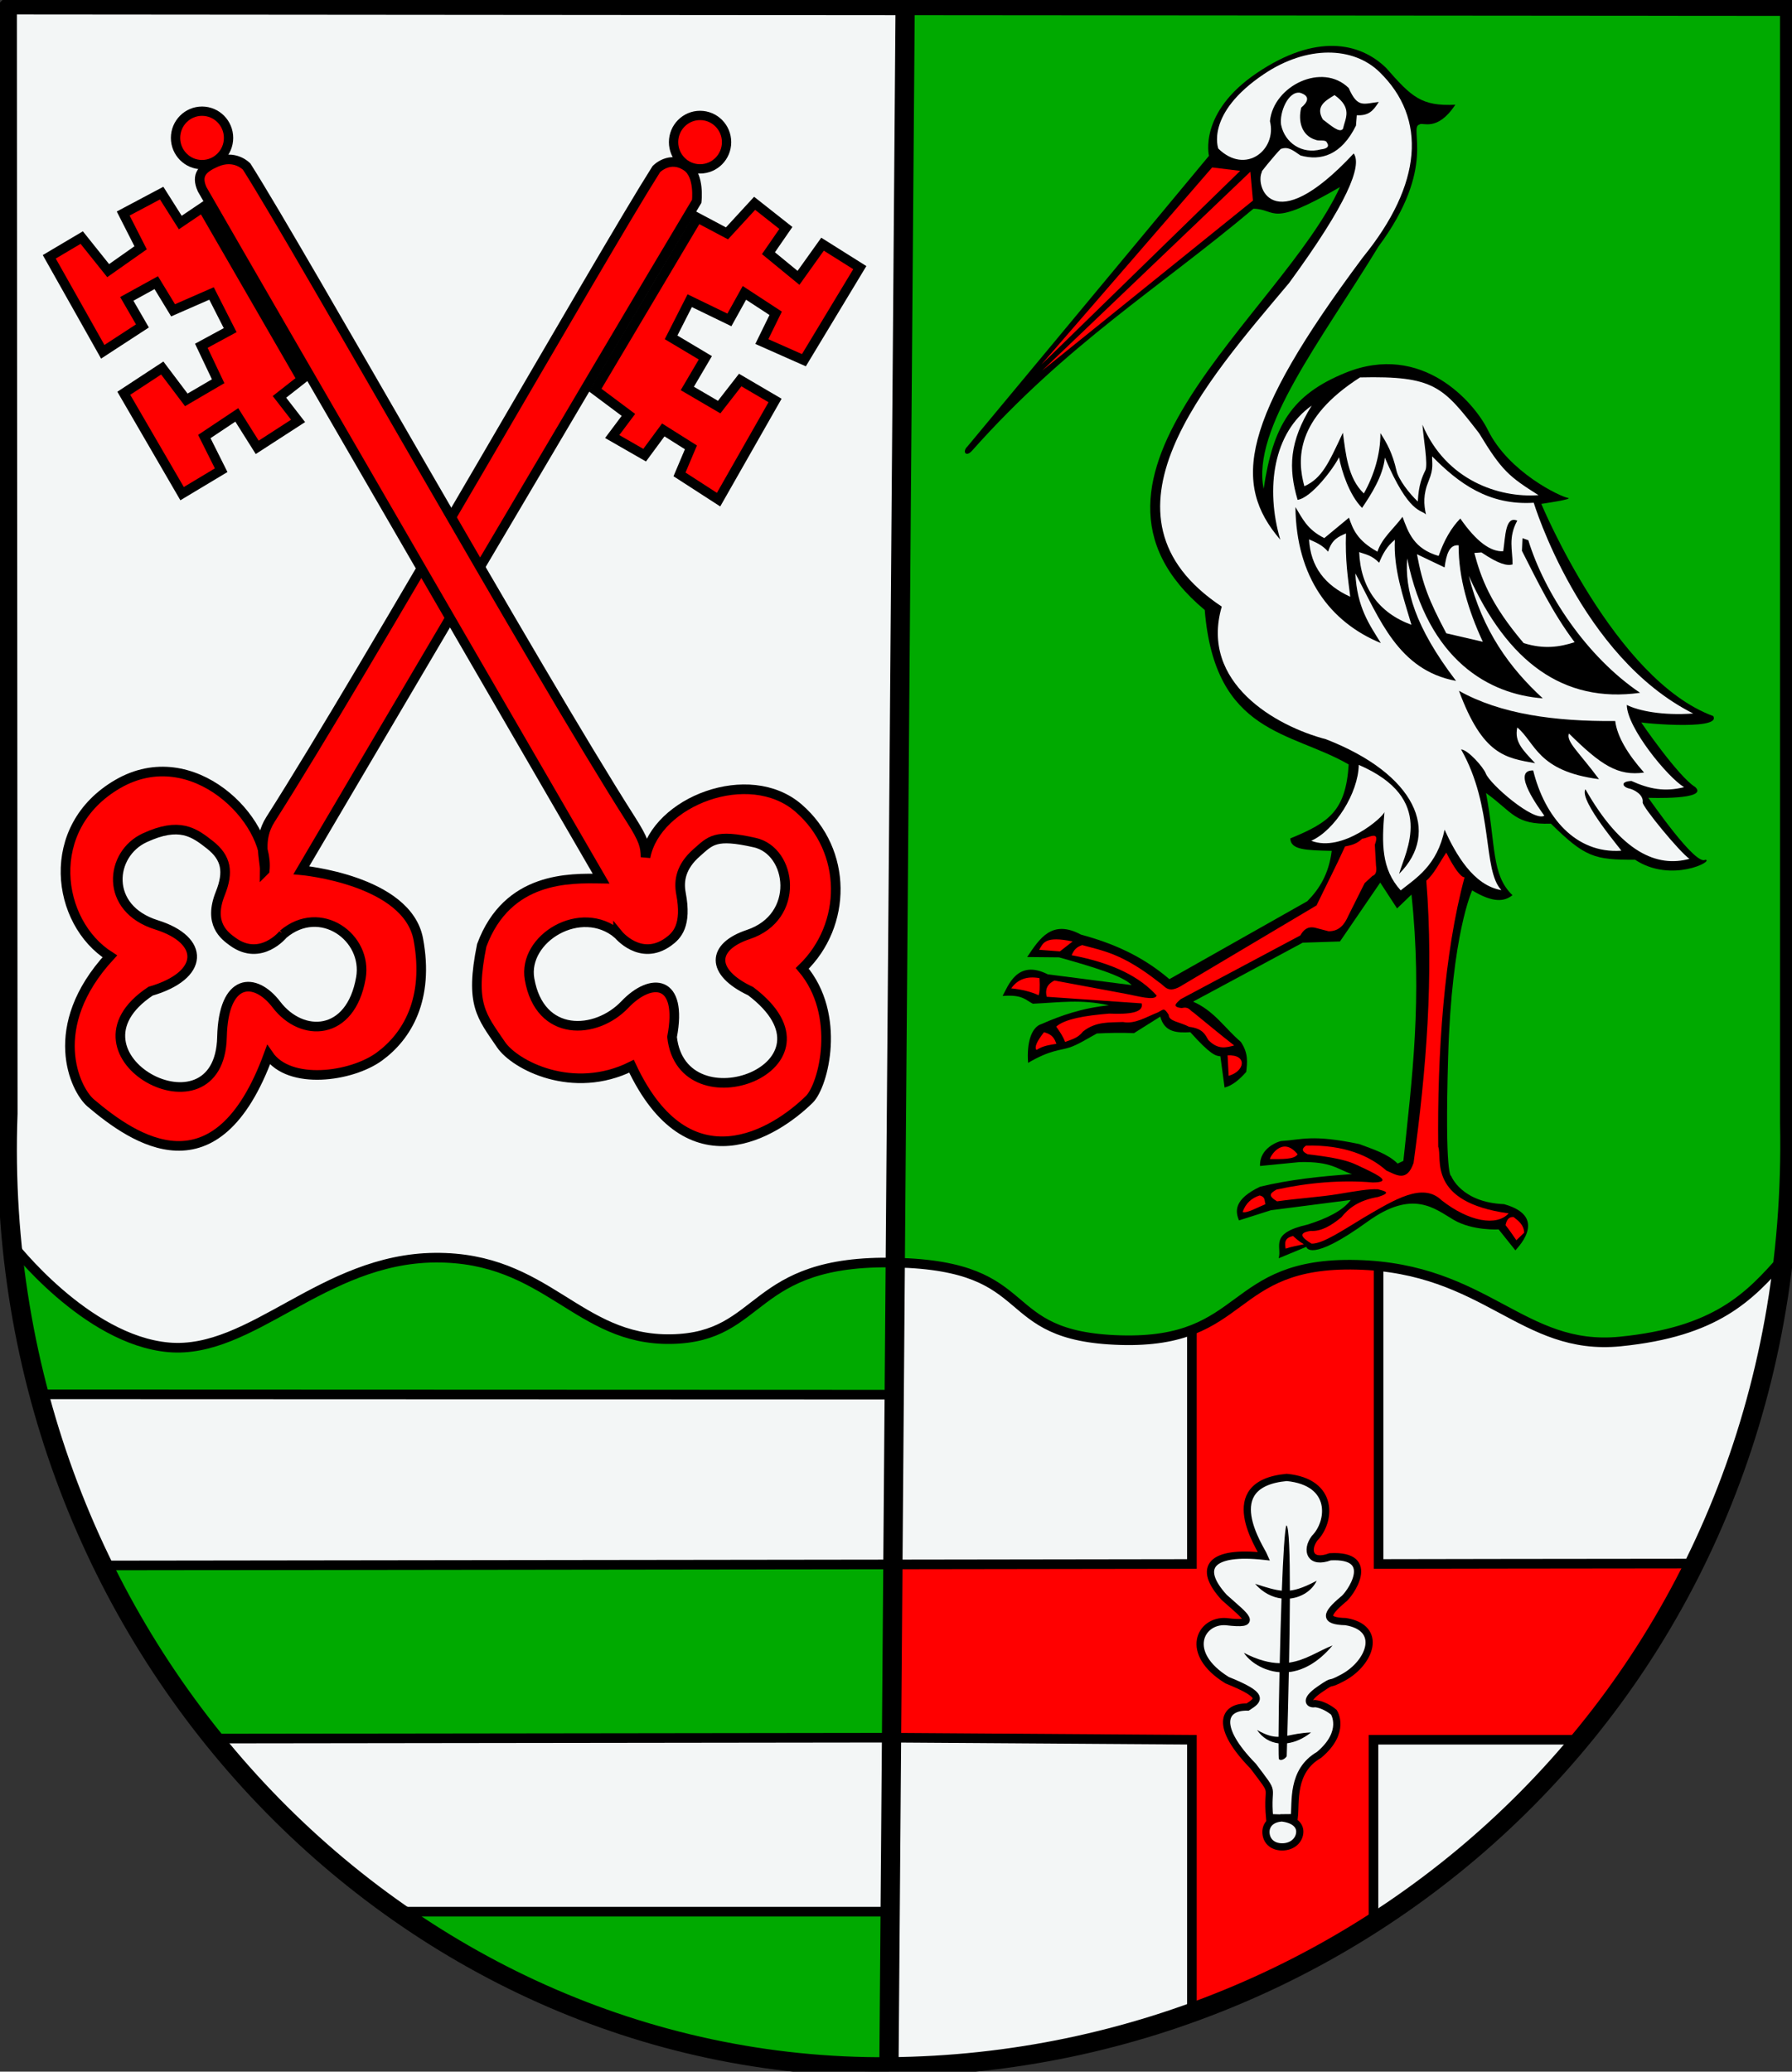<svg xmlns="http://www.w3.org/2000/svg" width="745.453" height="861.595"><rect width="100%" height="100%" fill="#333333" stroke="none"/><g style="display:inline" transform="translate(3.64 -137.692)"><path d="m-.614 139.697.278 461.108c-8.12 219.842 162.899 398.121 366.496 396.47 203.598-1.651 379.373-164.935 374.676-392.383V139.697z" style="fill:#f3f6f6;fill-opacity:1;stroke:none"/><path d="M276.074 270.713v.482" style="fill:none;stroke:#000;stroke-width:1px;stroke-linecap:butt;stroke-linejoin:miter;stroke-opacity:1"/><path d="M492.183 662.752v125.404l-124.384.182-.684 72.062 125.068.85v113.127c38.976-14.61 44.986-19.17 75.534-37.7V861.25h86.107c14.653-15.943 37.841-51.482 47.458-73.275-36.46 0-131.443.181-131.443.181V662.752z" style="fill:red;fill-opacity:1;stroke:#000;stroke-width:4;stroke-linejoin:miter;stroke-miterlimit:4;stroke-dasharray:none;stroke-opacity:1"/><path style="fill:#f3f6f6;fill-opacity:1;stroke:#000;stroke-width:3" d="M531.62 752.156c-29.213 2.727-10.795 29.514-9.406 32.782-22.093-2.395-28.052 4.524-16.625 17.093 9.152 8.19 14.719 11.78.75 10.094-10.598-.723-17.836 13.024.469 24.344 16.136 6.503 13 8.294 8.562 11.187-10.356-.24-13.735 8.185 2.281 24.563 9.995 13.246 5.52 6.505 6.844 21.437l4.81.15c-4.094.314-6.324 2.768-6.324 5.791 0 3.378 2.355 6.216 6.764 6.216 4.41 0 7.308-2.988 7.308-6.366 0-3.03-2.884-5.333-8.102-5.73l5.794-.06c.772-6.317-1.337-19.382 10.344-26.126 11.44-9.634 6.156-17.687 6.156-17.687s-3.508-3.144-7.844-3.625c-1.926.481-5.047-1.09 1.938-5.906 6.984-4.817 2.313-.903 9.75-4.938 11.32-6.142 16.759-20.656 1.094-23.25-9.394-.24-8.204-3.224-1.22-9.125 2.65-1.686 14.954-18.953-5.28-17.844-8.43 3.131-10.132-2.708-6.5-7.687 6.743-6.744 8.551-23.37-11.563-25.313z"/><path style="fill:#000;fill-rule:evenodd;stroke:none" d="M531.495 772.063c-.701 1.584-1.362 12.885-1.906 27.187-3.042-.28-6.34-1.314-11.125-2.844 3.301 3.769 7.215 5.631 11 6.094-.307 8.59-.543 17.866-.75 26.906-4.212-.081-9.056-1.264-14.906-4.312 2.248 3.505 7.811 7.521 14.812 8.062-.232 10.81-.38 20.202-.406 26.875-2.46.032-5.042-.615-8.938-2.843 2.214 3.28 5.378 5.126 8.938 5.562.004 3.696.045 6.386.156 6.531.73.955 2.67-.088 3.25-1.187 0 0 .113-3.95.156-5.375 3.287-.424 6.73-1.905 9.969-4.5-4.408.176-7.345.89-9.875 1.375.184-6.224.373-14.195.625-26.469 5.687-.641 12.02-3.744 18.188-11.094-5.831 2.273-11.112 6.154-18.094 7.157.17-8.937.312-18.133.344-26.657 4.915-.51 9.223-3.333 11.156-7.406-4.775 2.512-8.073 3.752-11.156 4.094.005-14.928-.342-26.595-1.438-27.157z"/><path d="M106.489 499.68c.064-4.545-3.08-12.625 2.371-21.171 40.124-62.913 137.375-234.005 160.513-270.469 0 0 5.645-5.96 12.728-1.06 5.387 3.726 4.079 14.445 4.079 14.445-40.018 66.778-164.47 278.197-164.47 278.197s44.072 3.989 48.668 28.738c4.597 24.749-4.596 40.305-16.263 48.79-11.667 8.485-37.391 11.97-46.048-.757-21.657 59.022-55.969 35.261-73.953 20.031-6.553-5.55-19.05-31.65 7.924-60.993-22.275-14.093-27.95-53.542 3.311-71.668 31.261-18.126 63.325 15.46 61.14 35.916z" style="fill:red;fill-opacity:1;stroke:#000;stroke-width:4;stroke-linecap:butt;stroke-linejoin:miter;stroke-opacity:1"/><path d="m286.526 228.25 12.25 6.5 11.5-12.5 13 10.25-7.25 10.5 12.5 10.25 10-14 15.5 9.75-23.25 38.5-17.5-7.75 5.75-11.75-13-8.5-6.25 11.25-16.5-8-7.75 15.25 14.25 8.5-7.5 12.75 13.25 7.75 8.75-11.25 14.5 8.5-23.5 41.25-16.25-10.5 4.75-11.25-11.5-7.25-7.75 10.5-13.5-7.75 6.75-9-13.838-10.338z" style="fill:red;fill-opacity:1;stroke:#000;stroke-width:4;stroke-linecap:butt;stroke-linejoin:miter;stroke-opacity:1"/><ellipse style="fill:red;fill-opacity:1;stroke:#000;stroke-width:3.872;stroke-linejoin:round;stroke-miterlimit:4;stroke-dasharray:none;stroke-opacity:1" cx="287.581" cy="196.815" rx="11.024" ry="11.112"/><path d="M114.163 526.238c15.409-13.034 35.277 1.25 32.32 18.178-4.26 24.391-24.563 24.931-35.123 11.089-8.953-11.735-22.082-11.288-22.652 13.467-1.029 44.578-69.885 7.621-29.699-19.045 22.542-6.548 22.74-21.246 2.475-27.578-21.857-6.828-19.446-29.491-4.95-36.209 14.496-6.717 20.506-2.328 27.224 2.975 6.717 5.304 7.839 11.175 4.242 20.153-5.031 12.562 1.622 17.518 5.304 20.152 11.578 8.286 20.86-3.182 20.86-3.182z" style="fill:#f3f6f6;fill-opacity:1;stroke:#000;stroke-width:4;stroke-linecap:butt;stroke-linejoin:miter;stroke-opacity:1"/><path style="fill:red;stroke:#000;stroke-width:4;stroke-linecap:butt;stroke-linejoin:miter;stroke-opacity:1" d="M264.895 494.18c-.064-4.545-.67-7.125-6.121-15.671-40.124-62.913-136.667-235.066-159.806-271.53 0 0-4.843-5.273-12.728-1.81-5.637 2.476-8.486 5.225-5.786 11.256 31.226 54.377 165.97 286.697 165.97 286.697-12.854-.187-38.972-1.06-49.668 27.738-5.01 24.668-.074 29.343 8.013 41.29 5.751 8.496 29.886 21.127 54.298 8.993 23.74 50.695 59.864 27.629 73.953 13.781 5.93-5.828 13.476-35.196-2.924-54.493 18.659-17.97 19.01-48.878-1.561-66.668-20.571-17.79-59.232-2.737-63.64 20.416z"/><path style="fill:red;stroke:#000;stroke-width:4;stroke-linecap:butt;stroke-linejoin:miter;stroke-opacity:1" d="m80.608 224-9.25 6.25-7.75-12.25-16 8.5 7.25 14.25-13.5 9.5-11-13.75-13.5 8 22.25 39.5 16.5-10.75-6.5-11.25 12.25-6.75 7 11.5 16-7 7.75 15.25-12 6.5 7 14.75-13.25 7.75-10-13.25-16 10.5L72.108 343l16.25-9.75-7-14 13.5-9 8.5 13.5 17-11-7.75-10 9.265-7.265z"/><ellipse style="fill:red;stroke:#000;stroke-width:3.872;stroke-linejoin:round;stroke-miterlimit:4;stroke-dasharray:none;stroke-opacity:1" transform="scale(-1 1)" cx="-80.406" cy="195.047" rx="11.024" ry="11.112"/><path style="fill:#f3f6f6;fill-opacity:1;stroke:#000;stroke-width:4;stroke-linecap:butt;stroke-linejoin:miter;stroke-opacity:1" d="M253.47 526.238c-15.408-13.034-39.776 1.75-36.82 18.678 4.262 24.391 27.616 23.196 39.624 10.589 10.938-11.483 24.26-10.611 19.653 13.467 4.166 38.282 74.085 12.192 32.698-19.045-16.921-7.953-16.2-18.506-.975-23.578 21.725-7.236 18.28-34.669 2.7-38.209-16.478-3.744-18.424-.878-24.224 4.225-6.457 5.683-7.51 11.535-6.492 16.903 2.52 13.295-1.622 17.518-5.304 20.152-11.578 8.286-20.86-3.182-20.86-3.182z"/><path style="fill:#0a0;fill-opacity:1;stroke:#000;stroke-width:4;stroke-linecap:butt;stroke-linejoin:round;stroke-opacity:1" d="m11.576 717.598 355.752.128.431-54.913c-61.208-1.39-54.21 31.13-93.233 31.816-39.024.687-51.425-34.228-98.182-33.873-46.757.354-76.359 40.304-110.845 37.293C31.012 695.037.283 655.106.283 655.106c-.267 5.197 8.663 50.691 11.293 62.492z" transform="translate(1.026)"/><path style="fill:#0a0;fill-opacity:1;stroke:#000;stroke-width:4;stroke-linecap:butt;stroke-linejoin:bevel;stroke-opacity:1" d="m366.089 860.4-282.117.363c-20.069-25.949-33.645-49.362-45.768-72l328.569-.425M365.638 932.763h-204.92c60.848 43.425 127.533 65.304 204.408 64.417" transform="translate(1.026)"/><path d="m371.719 140.313-3.96 522.5c61.209 1.388 40.508 30.731 93.71 32.25 53.201 1.518 44.224-32.714 98.25-31.344 54.025 1.37 68.772 35.968 109.593 31.906 39.86-3.966 53.748-18.51 67.942-34.75 1.864-18.665 2.692-37.304 2.556-55.969l.003-464.593z" style="fill:#0a0;fill-opacity:1;stroke:#000;stroke-width:4;stroke-linecap:butt;stroke-linejoin:miter;stroke-opacity:1" transform="translate(1.026)"/><path d="m372.895 139.692-6.743 857.583" style="fill:none;stroke:#000;stroke-width:8;stroke-linecap:butt;stroke-linejoin:miter;stroke-opacity:1"/><path style="fill:#000;stroke:none" d="M398.794 323.394 499.276 202.5s-4.5-18 20-34.5 42.793-12.727 53.75-2c10.548 12.015 14.563 15.928 28.75 15.25-7.698 11.56-13.677 7.014-15 8.25-4.542 1.27 7.5 17.75-17 50.75-23.99 39.329-52.825 75.903-47.75 100.75 3.913-26.195 11.567-39.115 34-48.25 31.908-12.994 53.684 12.467 59.25 23.75 8.745 17.726 30.25 27.75 33.25 28.25s-11 2.5-11 2.5 30.45 73.172 71.5 88.25c3.994 6.461-34.565 2.502-30 2.5-.087.09 15.661 22.892 22.5 27 6.012 5.493-19.288 4.497-19.5 4.5.844 1.003 19.716 28.617 23.75 25.75 3.874.437-14.228 9.922-29.25 0-16.88.09-20.802-1.045-35-15-15.016.501-15.75-4.642-27-12.75 4.156 21.737 2.12 33.962 11 42.5-3.336 2.703-8.106 3.257-16.75-2 0 0-8.5 18-10 69s1.25 49.75 1.25 49.75 4.114 11.025 22 11.75c19.817 5.537 3.95 19.647 4.75 19.25l-7-8.75s-10.801.672-18.75-4c-7.836-4.606-16.938-12.85-35.75.75-24.242 17.524-25.5 10.5-25.5 10.5l-11.5 4.75c1.477-4.877-4.138-10.345 12-14 8.052-2.537 14.601-5.719 18-10.25l-33.2 4.273-13.3 4.227c-1.654-3.852-2.067-8.835 8.75-14 11.98-2.907 24.946-4.332 38.25-5.25-6.208-1.996-8.327-5.287-21.75-5l-16.5 1.625c-.32-7.645 7.943-10.285 8.75-10.375 8.626-.503 12.75-2.882 32.5 1.25 5.77 2.184 11.825 4.028 16 8.125l2.375-1.125c3.603-34.164 7.973-67.475 3.375-110.75l-6 5.75-7-10.75-16.75 24.5-15.5.5-45.609 24.523c8.84 3.83 13.249 11.144 19.86 16.727 3.239 4.79 2.677 8.628 2.25 12.5-2.8 3.174-5.733 5.673-9 6.5l-1.75-13c-1.939-.155-4.1-.63-12.5-10.018-5.472.285-10.73.171-12.5-6.482l-10.927 6.871c-5.409-.213-10.502-.11-15.44.147-3.696 1.968-7.682 4.6-11.377 5.816-3.854 1.27-8.006.96-17.244 6.403-.653-8.75 1.53-14.942 5.59-16.151 8.034-3.526 16.695-6.603 27.998-7.793-11.76-2.605-20.204-1.17-31.606-.66-3.09-1.532-4.225-3.881-12.586-3.219 2.296-4.134 6.095-15.446 18.778-9l34.901 4.49c-3.535-3.85-16.465-7.699-30.195-11.548l-13.264-.131c5.21-7.77 10.3-15.792 22.4-9.323 13.12 3.544 25.426 8.81 36.764 18.52l57.379-32.422c4.952-5.017 8.944-11.235 10.146-20.94-10.845-.248-17.075-.4-17.228-5.17 16.189-6.612 23.098-11.519 24.289-30.756-23.86-13.872-55.682-12.35-59.879-64.238-66.328-55.406 31.454-122.276 56.25-175.896-29.72 17.255-26.09 9.158-36 9-39.54 33.256-77.582 56.225-117.123 100.724-2.57 2.77-4.045.219-1.859-1.83z"/><g style="fill:red;stroke:none"><g style="fill:red;stroke:none"><path style="fill:red;stroke:none" d="m515.48 209.101-86.62 82.732 87.681-70.711zM499.57 207.333l-71.063 82.025 82.731-80.61z" transform="translate(1.026)"/></g><g style="fill:red;stroke:none"><path d="M596.975 492.297c-2.753 3.998-5.123 8.967-8.309 11.668 3.14 39.944-.007 78.84-5.303 117.38-2.803 8.163-7.151 4.989-11.314 3.181-6.982-6.175-17.532-10.767-33.423-10.378-2.292 1.597-1.265 2.683.746 3.618 17.628 2.018 19.18 4.035 23.839 6.053 5.917 2.857 11.133 5.574 3.182 5.657-12.964-1.156-27.053.111-40.016 2.953-2.505 1.467-3.91 2.453.207 4.907 8.15-1.196 18.054-1.81 25.407-3.032 7.444-1.236 12.76-2.193 16.523-2 2.817.788 5.933 1.317.177 3.182-8.327 1.429-12.335 4.746-15.38 8.486-4.11 3.354-8.288 5.94-12.728 5.657-5.528.794-3.72 2.853.354 5.303 4.682.164 13.775-6.087 21.92-10.96 12.614-7.364 24.32-14.698 32.173-7.071 11.432 8.954 22.933 10.885 27.88 5.437-34.249-4.72-27.437-23.19-29.294-27.711-.45-38.87 2.466-80.627 10.96-112.077-1.606.081-4.599-4.258-7.601-10.253z" style="fill:red;stroke:none" transform="translate(1.026)"/><path d="M523.625 619.75c4.87-.007 10.162.255 11.5-2-6.429-7.912-11.609 1.207-11.5 2zM519.375 634.875c2.409.67 1.869 2.003 2.375 3.625-3.44 1.403-7.875 3.966-9.5 3.25 1.317-3.702 3.809-5.838 7.125-6.875zM537.729 655.162c-1.689-.893-3.26-2.285-4.479-3.412-3.806.83-3.442 3.05-3.11 5.259 2.435-.858 4.92-1.223 7.589-1.847zM625 643.875c-1.792-.208-2.917.917-3.375 3.375 1.5 1.855 3 4.075 4.5 6.25l3.25-3.125c-.139-3.266-2.291-4.855-4.375-6.5z" style="fill:red;stroke:none" transform="translate(1.026)"/></g><g style="fill:red;stroke:none"><path style="fill:red;stroke:none" d="M554.854 489.735c-3.509 7.758-7.894 16.305-11.854 24.515l-55.5 33c-6.48 4.212-7.456.474-10-1-15.186-11.945-23.16-13.074-32-15.5-2.22.809-3.339 1.762-4.381 4.22 17.619 3.314 28.591 9.229 35.381 16.78-.817 2.296-7.653.234-13-.75l-29.5-5.5c-3.317 1.593-3.928 3.982-3.25 6.75l39.5 2.75c.945 3.867-5.07 4.602-13.5 4.25-10.11.818-18.5 2.25-22.046 5.412 1.489 2.14 2.69 3.77 3.708 6.38 2.588-1.013 5.298-1.542 7.442-4.338 5.383-4.291 11.038-3.707 16.646-3.954 5.01.967 9.707-2.143 14.5-4 2.46-1.274 2.46-2.12 4.5 1-.015 2.774 4.623 2.908 8.5 5 5.71.706 6.635 3.185 8 5.5 4.02 4.132 7.38 3.153 10.75 2.25-6.286-4.893-11.338-9.17-17-13.75-1.529-.835-1.802-2.534-4.875-1.813-4.142-.453-2.364-1.938-.375-3.687l49.75-26.5c1.26-2.193 2.872-3.86 6-3.25L548 525c4.41.046 6.649-2.802 8.25-6.5L563 505l3.25-3c1.54-.506 1.84-2.098 1.5-4.25l-.5-8.75c2.43-6.434-2.98-2.578-5.25-2.5-2.42 2.346-4.748 2.728-7.146 3.235zM506.438 585.125l-.438-8.5c8.312-.445 7.275 6.604.438 8.5zM434.787 571.817c-.679-1.688-1.263-3.82-5.162-4.817-3.09 3.904-4.042 6.3-3.125 7.375 2.94-1.887 5.579-2.063 8.287-2.558zM427.375 551.625c.437-.97.604-3.158.375-7.125-5.274-.959-9.143.542-11.75 4.25 4.44.472 8.268 1.403 11.375 2.875zM441.53 529.244l-5.28 4.131-8.64-.662c1.67-2.761 2.335-5.896 13.92-3.47z" transform="translate(1.026)"/></g></g><g style="fill:#f3f6f6;fill-opacity:1"><path style="fill:#f3f6f6;fill-opacity:1;stroke:none" d="M528.16 199.615c2.996-.978 4.59.263 8.177 2.745 8.562 2.374 16.997-.161 23.062-12.414l.344-4.332c4.98.248 6.803-1.809 9.159-5.518-6.47.724-8.81 2.654-12.517-5.786-10.938-10.82-31.282-1.012-32.772 13.764 3.01 11.841-10.084 22.568-21.474 11.42 0 0-5.57-14.477 18.94-30.964 17.959-12.08 37.209-11.563 48.166-.835 19.719 19.224 17.896 46.525-6.995 77.055-50.897 68.201-54.294 94.183-34.336 117.402-6.282-21.404-2.858-44.553 13.071-55.773-9.345 15-9.755 25.994-5.867 39.193 5.804-.824 15.083-13.286 17.227-17.713 1.111 5.83 4.274 15.71 9.593 21.07 3.538-5.25 8.757-13.172 9.476-20.931 10.141 23.785 15.218 21.512 17.099 23.674-.889-4.177-1.258-8.24 1.165-14.076 2.153-5.186 1.293-7.282 1.408-10.114 11.056 11.257 23.598 20.483 42.268 19.298 0 0 19.453 64.096 66.337 87.66-12.839.932-22.867-1.14-27.629-3.565.101 9.528 17.003 30.105 23.842 34.213-8.15 2.02-14.535.752-21.904-2.588-4.97.23-3.577 2.604-.812 3.166 1.546.314 5.94 2.396 5.485 5.746-.233 1.719 15.553 20.873 19.452 23.463-13.501 3.71-28.401-2.696-43.28-28.943-2.828 4.748 15.846 26.19 14.905 25.568-19.104 1.318-31.902-14.184-36.625-33.375-9.535-.244 2.952 16.387 4.635 18.823-4.333 2.672-22.666-13.054-24.381-17.618-.926-2.462-7.3-9.783-10.254-9.955 13.704 24.028 8.807 50.193 16.759 58.509-11.645-1.893-19.056-15.104-23.634-25.134-3.008 14.936-12.04 20.3-18.25 25.25-8.074-8.913-7.89-19.512-6.75-32.625-.37 2.073-17.477 17.052-30.453 12 9.869-4.397 19.56-19.876 19.771-31.564 32.405 14.001 19.424 35.85 16.772 45.328 17.438-17.361 6.848-41.518-30.461-56.005-20.678-5.386-52.546-23.417-43.308-55.152-56.783-37.728-6.376-93.639 27.966-134.53 24.373-33.303 30.477-48.825 26.932-53.933-34.472 36.98-41.453 12.53-37.996 7.35-2.57 2.77 5.501-7.205 7.687-9.254z" transform="translate(1.026)"/></g><path style="fill:#000;stroke:none" d="M603.276 425c9.913 26.84 19.444 27.884 31.677 30.104-5.308-5.66-8.684-8.936-7.427-14.854 7.593 6.301 8.297 18.164 34 21.5-8.274-11.21-13.8-15.623-12.5-19 13.419 13.268 20.424 17.771 31.25 16.25-6.899-7.752-11.225-15.088-12-21.427-25.265.196-47.731-2.89-65-12.573zM535.245 348.578c2.838 4.535 4.698 9.266 12.021 12.905l10.253-8.486c1.624 4.714 3.313 9.428 11.844 14.142 1.832-5.654 6.906-9.687 10.43-14.495 2.443 6.628 4.773 13.31 15.026 16.263 2.293-6.61 5.309-11.774 9.016-15.556 6.678 9.624 12.59 13.886 17.854 13.612.929-6.388.881-14.837 5.834-12.728-3.906 7.155-1.9 12.34-1.945 18.208-2.223.615-5.573.002-12.943-4.997l-2.967.224c2.714 10.26 6.645 21.178 20.507 37.476 8.481 2.704 15.066 1.614 21.213-.353-9.25-12.345-15.388-25.21-21.92-38.007l.227-5.26 2.424.84c6.776 22.103 24.228 48.437 46.492 63.463-32.024 4.488-55.24-13.04-71.24-48.613 5.685 22.88 17.094 38.355 30.758 50.911-22.114-1.626-47.734-15.596-56.391-58.16-1.03 12.768 3.058 28.291 20.33 50.913-24.097-4.451-31.79-25.833-41.897-44.725.683 14.102 5.82 21.274 10.607 28.991-21.14-8.688-35.217-27.464-35.533-56.568z"/><path style="fill:#f3f6f6;fill-opacity:1;stroke:none" d="M537.664 182.434c-1.402 5.544.105 11.654 5.949 13.399 1.296.676 4.31-.292 4.754 1.215 1.277 1.827-.47 2.552-2.495 2.767-7.777 2.132-15.055-2.613-16.6-10.263-.736-5.105 2.944-14.03 7.877-13.286 4.588 1.388 3.068 4.075.515 6.168zM551.526 177.25c7.547 5.376 4.491 9.573 3.5 14-1.385 1.99-5.086-1.423-8.375-3.875-3.152-5.33.872-7.723 4.875-10.125zM538.958 339.916c-3.055-11.065-3.755-28.038 23.158-45.255 30.918-.723 34.504 3.844 49.497 23.158 9.555 15.762 12.54 18.095 24.749 25.81-16.396 1.222-38.542-6.18-48.276-29.297.389 5.65 2.409 16.55 1.21 18.98-1.256 2.544-2.815 5.965-3.139 12.968-3.579-3.35-8.053-9.19-8.877-12.839-1.664-7.365-4.092-11.605-6.68-15.622.053 8.777-2.73 17.73-6.893 25.102-6.682-6.34-7.539-16.622-8.719-25.254-5.963 12.723-8.694 18.95-16.03 22.249zM540.902 362.013c.624 11.35 6.626 19.114 17.148 23.865-.973-7.885-2.152-15.289-1.768-26.34-2.82 1.255-5.861 2.273-7.425 7.601-2.651-3.011-5.303-3.922-7.955-5.126zM576.611 362.19c-3.294 2.625-5.118 5.985-6.54 9.546-3.112-3.185-5.64-3.446-8.309-4.42.558 14.687 8.143 25.302 21.743 30.229-3.432-11.66-7.528-23.244-6.894-35.355zM585.804 368.2c2.323 12.585 4.962 19.197 12.197 32.88l15.203 3.536c-6.091-13.166-10.099-26.492-10.076-40.128-3.966-.4-5.127 4.006-5.834 9.192z"/><path style="fill:none;stroke:#000;stroke-width:8;stroke-linecap:butt;stroke-linejoin:bevel;stroke-opacity:1" d="m-.614 139.697.278 461.108c-8.12 219.842 162.899 398.121 366.496 396.47 203.598-1.651 379.373-164.935 374.676-392.383l-.004-464.592z"/></g></svg>